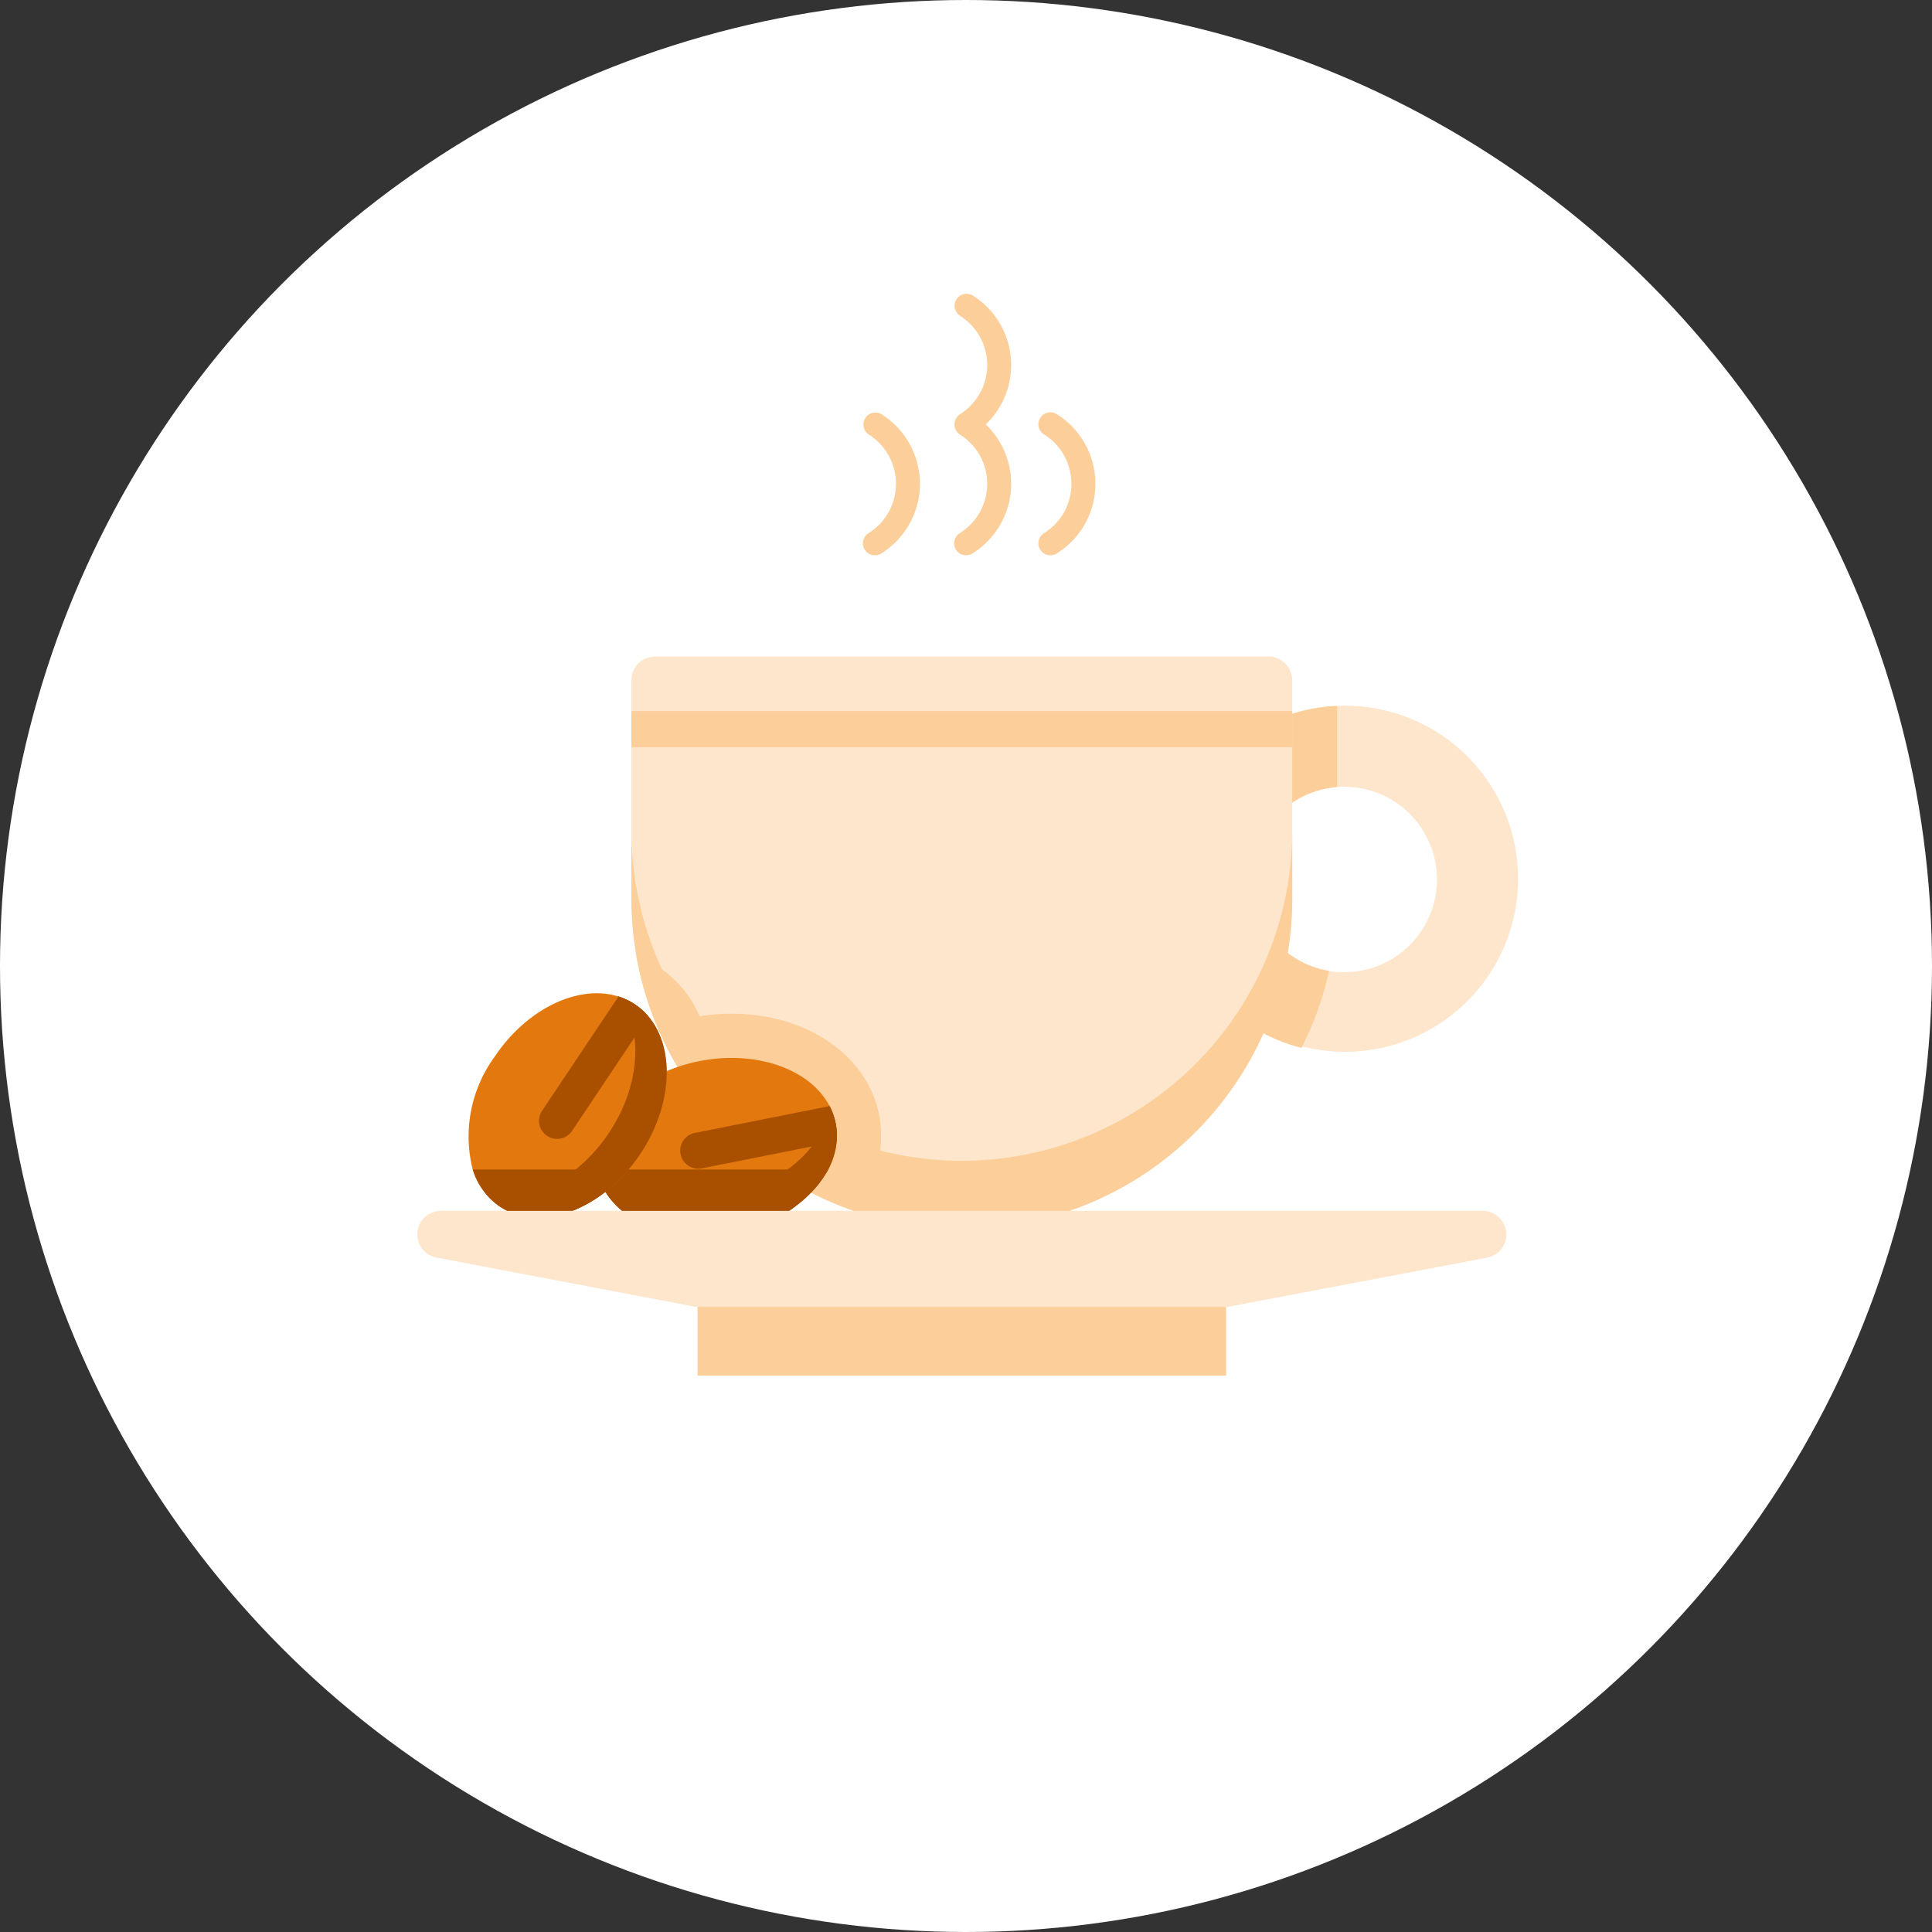 <svg xmlns="http://www.w3.org/2000/svg" width="85" height="85" viewBox="0 0 85 85">
  <rect x="0" y="0" width="85" height="85" fill="#333333" stroke="none"/>
  <defs>
    <style>
      .cls-1 {
        fill: #fff;
      }

      .cls-2 {
        fill: #fee6cc;
      }

      .cls-3 {
        fill: #fcce99;
      }

      .cls-4 {
        fill: #e2780e;
      }

      .cls-5 {
        fill: #a85000;
      }
    </style>
  </defs>
  <g id="Group_665" data-name="Group 665" transform="translate(-756 -1035)">
    <circle id="Ellipse_31" data-name="Ellipse 31" class="cls-1" cx="42.5" cy="42.5" r="42.5" transform="translate(756 1035)"/>
    <g id="mug" transform="translate(774.36 1047.92)">
      <path id="Path_306" data-name="Path 306" class="cls-2" d="M349.146,229.64q-.16,0-.315.008a7.613,7.613,0,1,0,.315-.008Zm0,11.723a4.031,4.031,0,0,1-.666-.054,4.079,4.079,0,0,1,.351-8.092q.156-.012.315-.012a4.079,4.079,0,0,1,0,8.158Z" transform="translate(-308.365 -211.511)"/>
      <path id="Path_307" data-name="Path 307" class="cls-3" d="M345.067,237.351a4.079,4.079,0,0,0,3.413,4.024,14.353,14.353,0,0,1-1.217,3.385,7.644,7.644,0,0,1,1.569-15.046v3.569A4.079,4.079,0,0,0,345.067,237.351Z" transform="translate(-308.365 -211.577)"/>
      <path id="Path_308" data-name="Path 308" class="cls-2" d="M143.337,209.96V219.4a14.537,14.537,0,1,1-29.074.158v-9.6a1.049,1.049,0,0,1,1.05-1.049h26.975A1.048,1.048,0,0,1,143.337,209.96Z" transform="translate(-104.845 -192.946)"/>
      <g id="Group_660" data-name="Group 660" transform="translate(9.419 23.613)">
        <path id="Path_309" data-name="Path 309" class="cls-3" d="M126.532,345.4a6.1,6.1,0,0,1-.594.919,14.552,14.552,0,0,1-9.574-11.216,4.784,4.784,0,0,1,1.018.515,4.92,4.92,0,0,1,1.765,2.141,9.2,9.2,0,0,1,1.417-.113c3.295,0,5.959,1.828,6.479,4.445A4.991,4.991,0,0,1,126.532,345.4Z" transform="translate(-116.146 -329.58)"/>
        <path id="Path_310" data-name="Path 310" class="cls-3" d="M143.338,282.185v3a14.537,14.537,0,0,1-29.074,0v-3a14.537,14.537,0,0,0,29.074,0Z" transform="translate(-114.264 -282.185)"/>
        <rect id="Rectangle_304" data-name="Rectangle 304" class="cls-3" width="23.254" height="3.824" transform="translate(2.91 20.163)"/>
      </g>
      <path id="Path_311" data-name="Path 311" class="cls-4" d="M109.946,381.779a3.284,3.284,0,0,1-.371,1.231,5.961,5.961,0,0,1-4.167,2.789c-2.9.575-5.583-.648-6-2.736,0-.018-.006-.035-.008-.053-.372-2.069,1.632-4.2,4.5-4.768,2.527-.5,4.893.364,5.731,1.979a2.83,2.83,0,0,1,.31,1.558Z" transform="translate(-91.493 -344.476)"/>
      <g id="Group_661" data-name="Group 661" transform="translate(7.863 35.711)">
        <path id="Path_312" data-name="Path 312" class="cls-5" d="M109.955,425.138a5.959,5.959,0,0,1-4.167,2.789c-2.9.576-5.583-.648-6-2.736,0-.018-.006-.035-.009-.053Z" transform="translate(-99.737 -422.315)"/>
        <path id="Path_313" data-name="Path 313" class="cls-5" d="M105.406,403.7c-2.9.576-5.582-.649-6-2.735a2.793,2.793,0,0,1-.039-.84c.853,1.593,3.2,2.443,5.711,1.945s4.354-2.183,4.533-3.981a2.791,2.791,0,0,1,.285.791C110.316,400.97,108.3,403.128,105.406,403.7Z" transform="translate(-99.356 -398.093)"/>
        <path id="Path_314" data-name="Path 314" class="cls-5" d="M141.743,399.974l-5.935,1.18a.776.776,0,0,1-.156.015.794.794,0,0,1-.154-1.573l5.934-1.18a2.831,2.831,0,0,1,.31,1.558Z" transform="translate(-131.154 -398.382)"/>
      </g>
      <path id="Path_315" data-name="Path 315" class="cls-4" d="M52.989,357.914a7.754,7.754,0,0,1-.513.679c-1.661,1.958-4.067,2.695-5.662,1.627a3.05,3.05,0,0,1-1.193-1.627,5.938,5.938,0,0,1,.962-4.959c1.432-2.142,3.717-3.2,5.451-2.652a2.81,2.81,0,0,1,1.32.883C54.524,353.257,54.419,355.773,52.989,357.914Z" transform="translate(-43.183 -320.059)"/>
      <g id="Group_662" data-name="Group 662" transform="translate(2.439 30.911)">
        <path id="Path_316" data-name="Path 316" class="cls-5" d="M54.239,425.138c-1.661,1.958-4.067,2.694-5.662,1.627a3.052,3.052,0,0,1-1.193-1.627Z" transform="translate(-47.384 -417.515)"/>
        <path id="Path_317" data-name="Path 317" class="cls-5" d="M59.654,359.046c-1.641,2.456-4.406,3.488-6.174,2.306a2.8,2.8,0,0,1-.621-.566c1.729.523,3.993-.538,5.414-2.663s1.535-4.623.39-6.021a2.794,2.794,0,0,1,.761.357C61.192,353.641,61.295,356.591,59.654,359.046Z" transform="translate(-52.287 -352.102)"/>
        <path id="Path_318" data-name="Path 318" class="cls-5" d="M80.146,353.093l-3.361,5.028a.794.794,0,1,1-1.321-.882l3.362-5.029a2.81,2.81,0,0,1,1.32.883Z" transform="translate(-72.414 -352.199)"/>
      </g>
      <path id="Path_319" data-name="Path 319" class="cls-2" d="M24.018,443.576h0a1.039,1.039,0,0,0,.845,1.021l11.442,2.173H59.643L71.085,444.6a1.039,1.039,0,0,0,.845-1.021h0a1.039,1.039,0,0,0-1.039-1.039H25.057A1.039,1.039,0,0,0,24.018,443.576Z" transform="translate(-24.018 -402.187)"/>
      <g id="Group_663" data-name="Group 663" transform="translate(9.419 0)">
        <rect id="Rectangle_305" data-name="Rectangle 305" class="cls-3" width="29.074" height="1.589" transform="translate(0 18.365)"/>
        <path id="Path_320" data-name="Path 320" class="cls-3" d="M272.39,3.139A3.6,3.6,0,0,0,270.7.081a.527.527,0,0,0-.561.892,2.557,2.557,0,0,1,0,4.333.533.533,0,0,0,0,.892,2.557,2.557,0,0,1,0,4.333.527.527,0,1,0,.561.892,3.611,3.611,0,0,0,.573-5.671A3.59,3.59,0,0,0,272.39,3.139Z" transform="translate(-255.684 0)"/>
        <path id="Path_321" data-name="Path 321" class="cls-3" d="M324.266,75.554a.527.527,0,1,0-.561.892,2.558,2.558,0,0,1,0,4.333.527.527,0,1,0,.561.892,3.611,3.611,0,0,0,0-6.117Z" transform="translate(-305.543 -70.247)"/>
        <path id="Path_322" data-name="Path 322" class="cls-3" d="M212.748,75.553a.527.527,0,0,0-.561.892,2.557,2.557,0,0,1,0,4.333.527.527,0,1,0,.561.892,3.611,3.611,0,0,0,0-6.117Z" transform="translate(-201.745 -70.247)"/>
      </g>
    </g>
  </g>
</svg>
